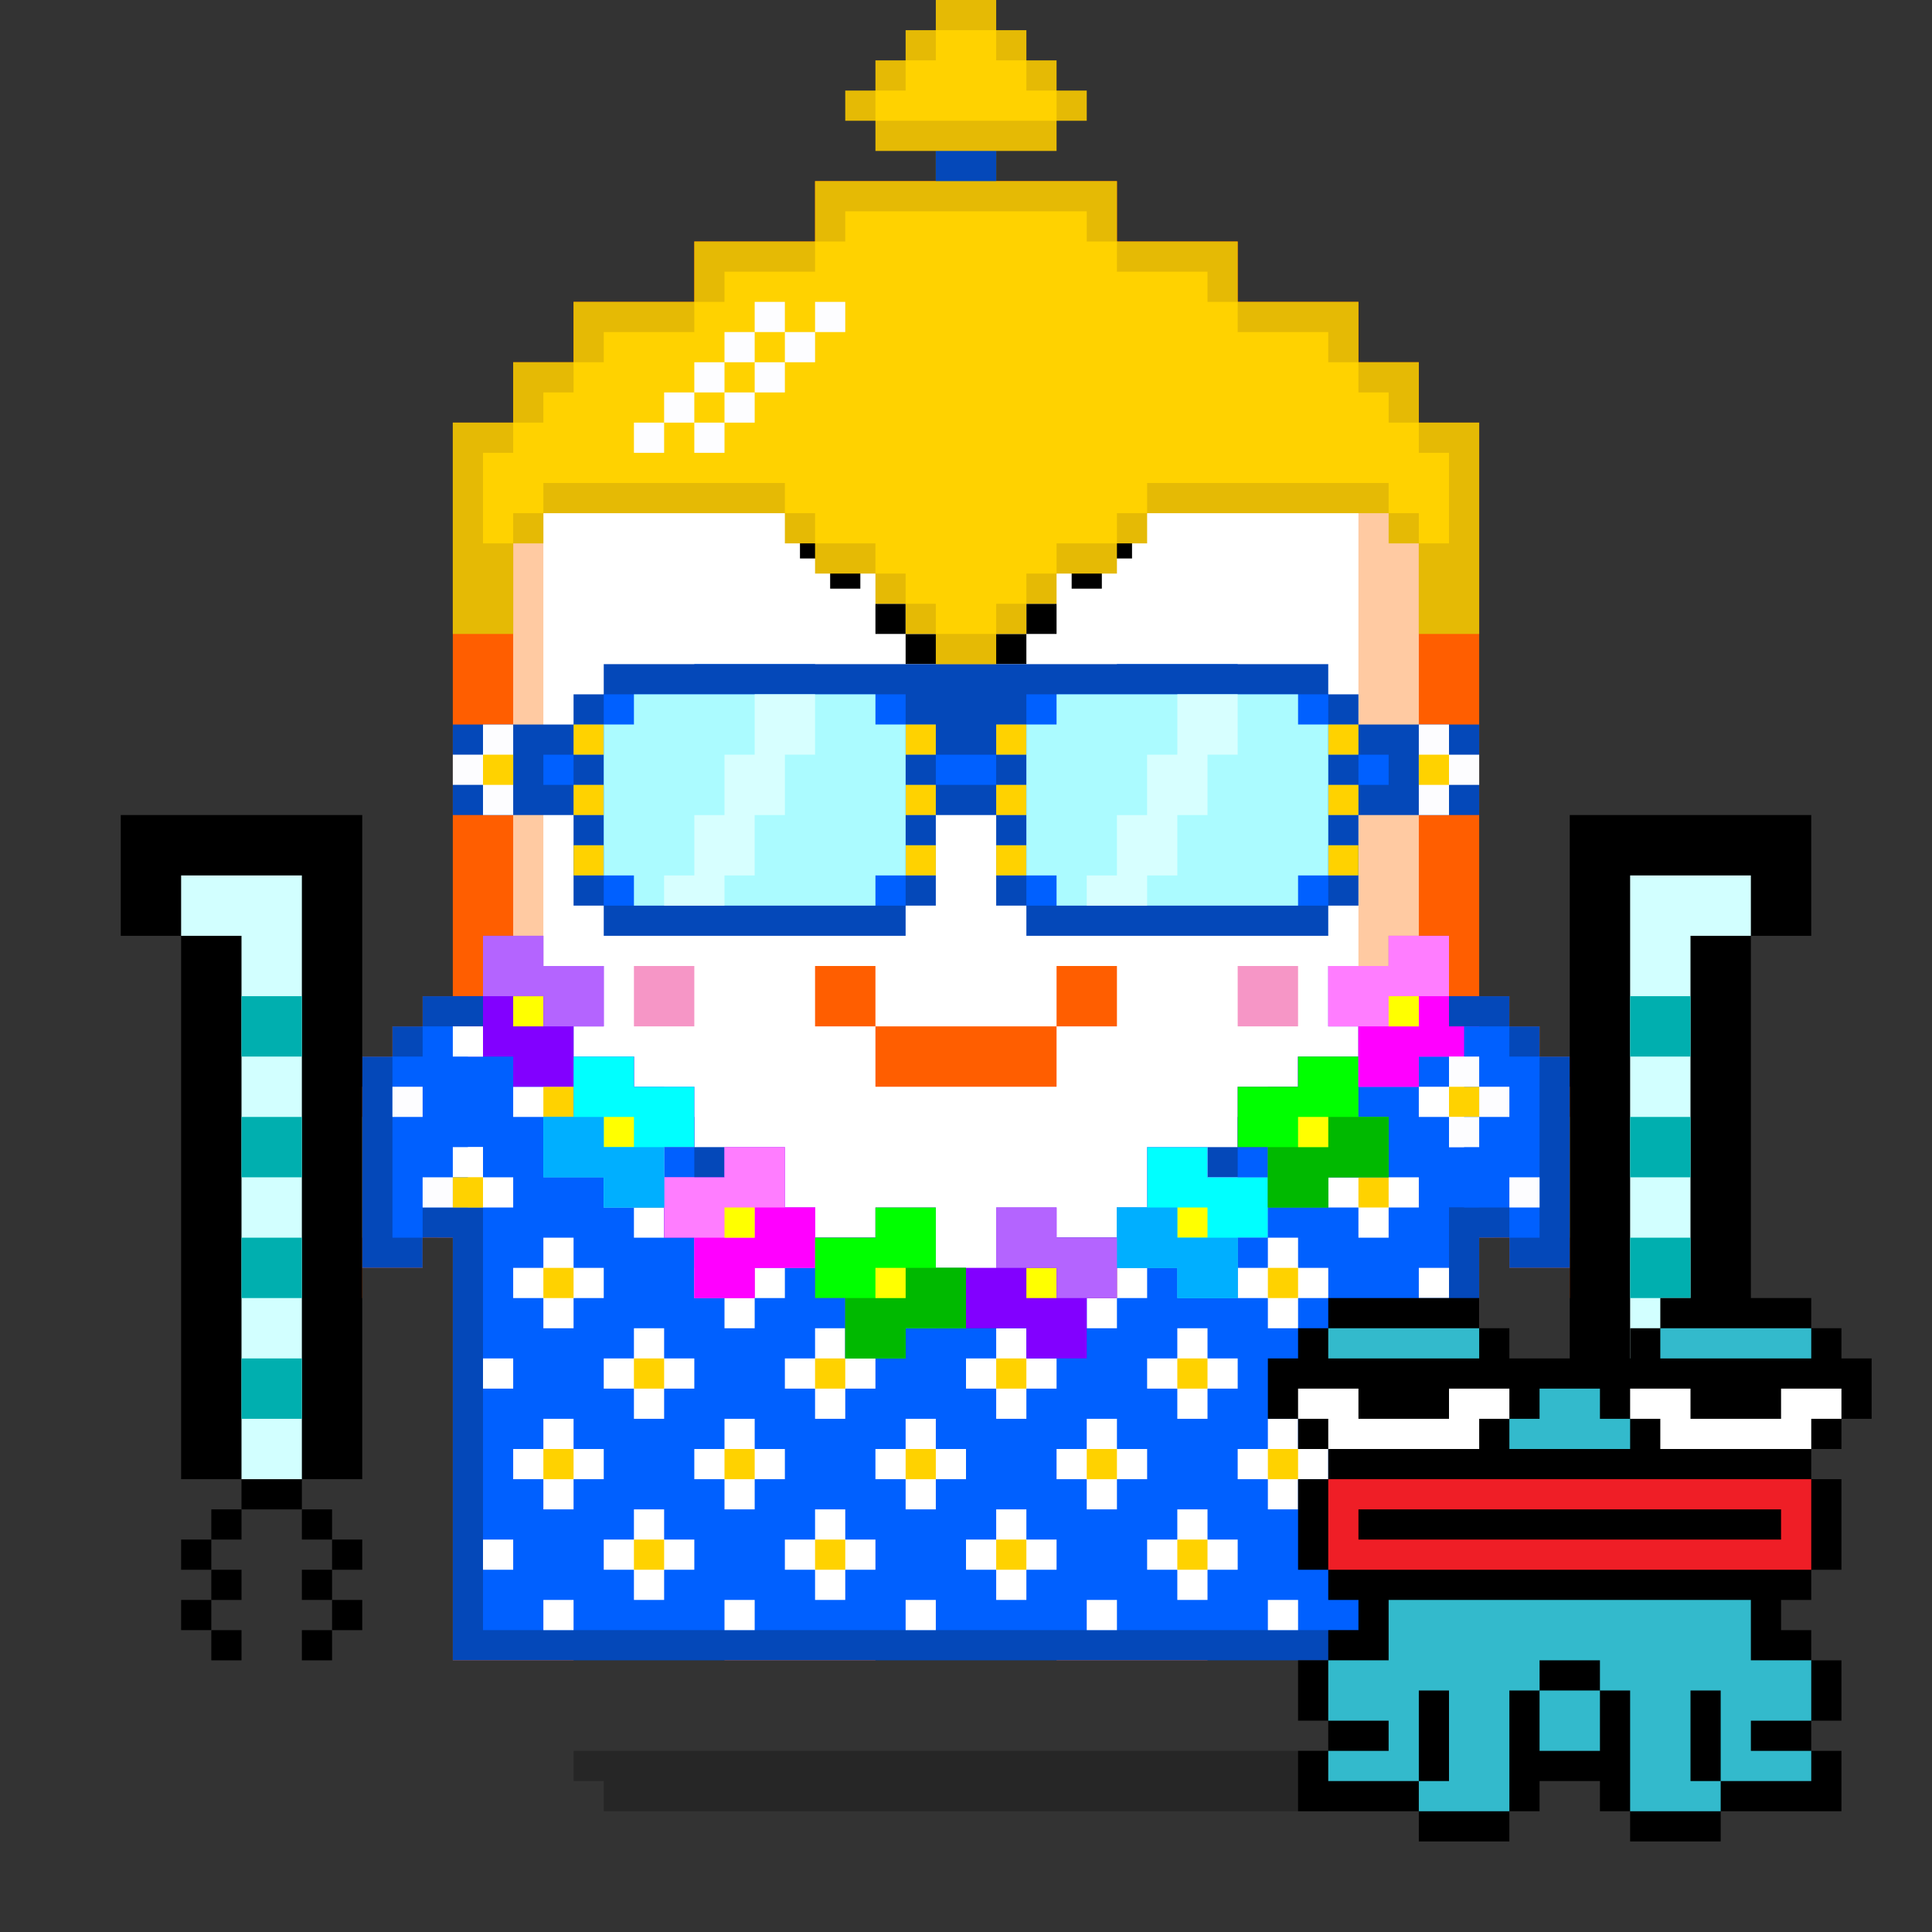 <svg xmlns="http://www.w3.org/2000/svg" viewBox="0 0 64 64"><rect x="0" y="0" width="64" height="64" fill="#333333" stroke="none"/><g class="gotchi-bg"><defs fill="#fff"><pattern id="a" patternUnits="userSpaceOnUse" width="4" height="4"><path d="M0 0h1v1H0zm2 2h1v1H2z"/></pattern><pattern id="b" patternUnits="userSpaceOnUse" x="0" y="0" width="2" height="2"><path d="M0 0h1v1H0z"/></pattern><pattern id="c" patternUnits="userSpaceOnUse" x="-2" y="0" width="8" height="1"><path d="M0 0h1v1H0zm2 0h1v1H2zm2 0h1v1H4z"/></pattern><pattern id="d" patternUnits="userSpaceOnUse" x="0" y="0" width="4" height="4"><path d="M0 0h1v1H0zm0 2h1v1H0zm1 0V1h1v1zm1 0h1v1H2zm0-1h1V0H2zm1 2h1v1H3z"/></pattern><pattern id="e" patternUnits="userSpaceOnUse" width="64" height="32"><path d="M4 4h1v1H4zm7 0h1v1h-1zm7 0h1v1h-1zm7 0h1v1h-1zm7 0h1v1h-1zm7 0h1v1h-1zm7 0h1v1h-1zm7 0h1v1h-1zm7 0h1v1h-1z"/><path fill="url(#a)" d="M0 8h64v7H0z"/><path fill="url(#b)" d="M0 16h64v1H0z"/><path fill="url(#c)" d="M0 18h64v1H0z"/><path fill="url(#b)" d="M22 18h15v1H22zM0 20h64v3H0z"/><path fill="url(#d)" d="M0 24h64v8H0z"/></pattern><mask id="f"><path fill="url(#e)" d="M0 0h64v32H0z"/></mask></defs><path fill="#fff" d="M0 0h64v32H0z"/><path fill="#dea8ff" class="gotchi-secondary" mask="url(#f)" d="M0 0h64v32H0z"/><path fill="#dea8ff" class="gotchi-secondary" d="M0 32h64v32H0z"/><path mask="url(#f)" fill="#fff" transform="matrix(1 0 0 -1 0 64)" d="M0 0h64v32H0z"/></g><style>.gotchi-primary{fill:#FF5E00;}.gotchi-secondary{fill:#FFCAA2;}.gotchi-cheek{fill:#F696C6;}.gotchi-eyeColor{fill:#0064FF;}.gotchi-primary-mouth{fill:#FF5E00;}.gotchi-sleeves-up{display:none;}.gotchi-handsUp{display:none;}.gotchi-handsDownOpen{display:block;}.gotchi-handsDownClosed{display:none;}</style><g class="gotchi-body"><path d="M47 14v-2h-2v-2h-4V8h-4V6H27v2h-4v2h-4v2h-2v2h-2v41h4v-2h5v2h5v-2h6v2h5v-2h5v2h4V14z" class="gotchi-primary"/><path d="M45 14v-2h-4v-2h-4V8H27v2h-4v2h-4v2h-2v39h2v-2h5v2h5v-2h6v2h5v-2h5v2h2V14z" class="gotchi-secondary"/><path d="M18,49h2v-1h2v1h2v2h5v-2h2v-1h2v1h2v2h5v-2h2v-1h2v1h1V14h-4v-2h-4v-2h-5V9h-5v2h-4v2h-4v2h-1V49z" fill="#fff"/></g><path class="gotchi-cheek" d="M21 32v2h2v-2h-1zm21 0h-1v2h2v-2z"/><g class="gotchi-primary-mouth"><path d="M29 32h-2v2h2v-1z"/><path d="M33 34h-4v2h6v-2h-1z"/><path d="M36 32h-1v2h2v-2z"/></g>
    <style>
        .gotchi-bg { display: none }
    </style>
<g class="gotchi-shadow"><path opacity=".25" d="M25 58H19v1h1v1h24V59h1V58h-1z" fill="#000"/></g>,<g class="gotchi-collateral"><path d="M30 11v1h4v-1h-4z"/><path d="M29 12h1v1h-1zm7.5 2.5v4h1v-4h-1zm-10 4h1v-4h-1v4z"/><path d="M27.5 13.5h1v1h-1zm8 5h1v1h-1zm0-5h1v1h-1zM34 12h1v1h-1zm-5 8h1v1h-1zm-1.5-1.5h1v1h-1zM34 20h1v1h-1z"/><path d="M30 21v1h4v-1h-4z"/><g fill="#ff5e00"><path d="M32.5 16h-1v-1h2v-1h-1v-1h-1v1h-2v1h1v3h-1v1h2v1h1v-1h1v-1h-2v-1h2v-1h-1z"/><path d="M33.5 17h1v1h-1zm0-2h1v1h-1z"/></g></g><g class="gotchi-eyeColor"><path d="M42 24v-1h-1v-1h-4v1h-1v1h-1v4h1v1h1v1h4v-1h1v-1h1v-4h-1z"/><path d="M41 25v2h1v-2h-1zm-5 2h1v-2h-1v2zm2-2v2h2v-2h-2z" fill="#fff"/><path d="M28 23h-1v-1h-4v1h-1v1h-1v4h1v1h1v1h4v-1h1v-1h1v-4h-1v-1z"/><path d="M27 27h1v-2h-1v2zm-5 0h1v-2h-1v2zm2-2v2h2v-2h-2z" fill="#fff"/></g><g class="gotchi-wearable wearable-body"><svg x="12" y="32"><path d="M35 1v1h-2v1h-2v1h-1v1h-1v1h-1v1h-1v1h-2v1h-2v1h-2v1h-2v-1h-2V9h-2V8h-2V7h-1V6h-1V5h-1V4H9V3H7V2H5V1H2.5v8H3v14h34V9h.5V1H35z" fill="#0448b9"/><path d="M35 2v1h-2v1h-2v1h-1v1h-1v1h-1v1h-1v1h-2v1h-2v1h-2v1h-2v-1h-2v-1h-2V9h-2V8h-1V7h-1V6h-1V5H9V4H7V3H5V2H2.5v6H4v14h32V8h1.5V2H35z" fill="#0060ff"/><g fill="#fff"><path d="M30 21h1v1h-1zm-6 0h1v1h-1zm-6 0h1v1h-1zm-6 0h1v1h-1zm-6 0h1v1H6zm-2-2h1v1H4zm30-1h-1v1h-1v1h1v1h1v-1h1v-1h-1zm-6 0h-1v1h-1v1h1v1h1v-1h1v-1h-1zm-6 0h-1v1h-1v1h1v1h1v-1h1v-1h-1zm-6 0h-1v1h-1v1h1v1h1v-1h1v-1h-1zm-6 0H9v1H8v1h1v1h1v-1h1v-1h-1zm25-2h1v1h-1zm-3 0h-1v-1h-1v1h-1v1h1v1h1v-1h1zm-6 0h-1v-1h-1v1h-1v1h1v1h1v-1h1zm-6 0h-1v-1h-1v1h-1v1h1v1h1v-1h1zm-6 0h-1v-1h-1v1h-1v1h1v1h1v-1h1zm-6 0H7v-1H6v1H5v1h1v1h1v-1h1zm26-1v-1h1v-1h-1v-1h-1v1h-1v1h1v1zm-13 0h1v-1h1v-1h-1v-1h-1v1h-1v1h1zm-11 0v-1h1v-1h-1v-1H9v1H8v1h1v1zm16-1h1v1h1v-1h1v-1h-1v-1h-1v1h-1zm-12 0h1v1h1v-1h1v-1h-1v-1h-1v1h-1zM4 13h1v1H4zm20-1h1v-1h1v-1h-3v1h1v1zm-6-1h1v1h-1zM7 12v-1h1v-1H7V9H6v1H5v1h1v1zm28-2h1v1h-1zm-6 1h1v1h1v-1h1v-1h-1V9h-1v1h-1zm-18 0h1v1h1v-1h1v-1h-1V9h-1v1h-1zm16-3h1v1h-1z"/><path d="M32 8h1v1h1V8h1V7h-1V6h-1v1h-1zm-4-1h1v1h-1zM8 8h1v1h1V8h1V7h-1V6H9v1H8zM5 8V7H4V6H3v1h-.5v1H3h2zm25-3h1v1h-1zM6 6h1V5h1V4H7V3H6v1H5v1h1z"/><path d="M31 4h1v1h-1zm5-1v1h-1v1h1v1h1V5h.5V4H37V3zM3 2h1v1H3z"/></g><path d="M33 19h1v1h-1zm-6 0h1v1h-1zm-6 0h1v1h-1zm-6 0h1v1h-1zm-6 0h1v1H9zm21-3h1v1h-1zm-6 0h1v1h-1zm-6 0h1v1h-1zm-6 0h1v1h-1zm-6 0h1v1H6zm27-3h1v1h-1zm-6 0h1v1h-1zm-6 0h1v1h-1zm-6 0h1v1h-1zm-6 0h1v1H9zm21-3h1v1h-1zm-6 0h1v1h-1zm-12 0h1v1h-1zm-6 0h1v1H6zm27-3h1v1h-1zM9 7h1v1H9zM3 7h1v1H3zm33-3h1v1h-1zM6 4h1v1H6z" enable-background="new" fill="#ffd200"/></svg></g><g class="gotchi-handsDownClosed"><g class="gotchi-primary"><path d="M19 42h1v1h-1zm1-6h1v1h-1z"/><path d="M21 37h1v1h-1zm5 3v4h1v-4zm-5 3h-1v1h2v-1z"/><path d="M24 44h-2v1h4v-1h-1zm1-5h-1v1h2v-1z"/><path d="M23 38h-1v1h2v-1z"/></g><g class="gotchi-secondary"><path d="M19 43h1v1h-1zm5 2h-2v1h4v-1h-1z"/><path d="M27 41v3h1v-3zm-6 3h-1v1h2v-1z"/><path d="M26 44h1v1h-1zm-7-3h-1v2h1v-1z"/></g><g class="gotchi-primary"><path d="M44 42h1v1h-1zm-1-6h1v1h-1z"/><path d="M42 37h1v1h-1z"/><path d="M42 39v-1h-2v1h1zm0 4v1h2v-1h-1z"/><path d="M40 44h-2v1h4v-1h-1z"/><path d="M38 42v-2h-1v4h1v-1z"/><path d="M40 40v-1h-2v1h1z"/></g><g class="gotchi-secondary"><path d="M42 44v1h2v-1h-1zm-5-2v-1h-1v3h1v-1z"/><path d="M40 45h-2v1h4v-1h-1z"/><path d="M37 44h1v1h-1zm7-1h1v1h-1z"/></g></g><g class="gotchi-handsDownOpen"><g class="gotchi-primary"><path d="M56 38v-1h-2v-1h-2v-1h-1v-1h-1v-1h-1v8h1v1h2v1h4v-1h1v-4z"/></g><g class="gotchi-secondary"><path d="M54 38v-1h-2v-1h-1v-1h-1v-1h-1v6h1v1h2v1h4v-4z" /></g><path d="M54,38v-1h-2v-1h-1v-1h-1v-1h-1v5h1v1h2v1h4v-3H54z" fill="#fff"/><g class="gotchi-primary"><path d="M8 38v-1h2v-1h2v-1h1v-1h1v-1h1v8h-1v1h-2v1H8v-1H7v-4z"/></g><g class="gotchi-secondary"><path d="M10 38v-1h2v-1h1v-1h1v-1h1v6h-1v1h-2v1H8v-4z" /></g><path d="M8,38v3h4v-1h2v-1h1v-5h-1v1h-1v1h-1v1h-2v1H8z" fill="#fff"/></g><g class="gotchi-handsUp"><g class="gotchi-secondary"><path d="M50,38h1v1h-1V38z"/><path d="M49 39h1v1h-1v-1zm2-2h1v1h-1v-1z"/><path d="M52,36h2v1h-2V36z"/><path d="M54,35h2v1h-2V35z"/></g><path d="M52,32v1h-2v1h-1v5h1v-1h1v-1h1v-1h2v-1h2v-3H52z" fill="#fff"/><g class="gotchi-primary"><path d="M49,33h1v1h-1V33z"/><path d="M50 32h2v1h-2v-1zm0 7h1v1h-1v-1z"/><path d="M49 40h1v1h-1v-1zm2-2h1v1h-1v-1z"/><path d="M52 37h2v1h-2v-1zm0-6h4v1h-4v-1z"/><path d="M56,32h1v4h-1V32z"/><path d="M54,36h2v1h-2V36z"/></g><g class="gotchi-secondary"><path d="M13,38h1v1h-1V38z"/><path d="M14 39h1v1h-1v-1zm-2-2h1v1h-1v-1z"/><path d="M10,36h2v1h-2V36z"/><path d="M8,35h2v1H8V35z"/></g><path d="M8,32v3h2v1h2v1h1v1h1v1h1v-5h-1v-1h-2v-1H8z" fill="#fff"/><g class="gotchi-primary"><path d="M14,33h1v1h-1V33z"/><path d="M12 32h2v1h-2v-1zm1 7h1v1h-1v-1z"/><path d="M14 40h1v1h-1v-1zm-2-2h1v1h-1v-1z"/><path d="M10 37h2v1h-2v-1zm-2-6h4v1H8v-1z"/><path d="M7,32h1v4H7V32z"/><path d="M8,36h2v1H8V36z"/></g></g><g class="gotchi-wearable wearable-face"><svg x="15" y="31"><svg xmlns="http://www.w3.org/2000/svg" width="34" height="14" xmlns:v="https://vecta.io/nano"><path d="M33 2V0h-2v1h-2v2h1v1h-2v1h-2v2h1v1h-2V7h-2v2h-1v1h-2V9h-2v2h-2V9h-2v1h-2V9h-1V7H9v1H7V7h1V5H6V4H4V3h1V1H3V0H1v2H0v2h2v1h2v1H3v2h2v1h2v1h1v2h2v-1h2v1h1v2h2v-1h4v1h2v-2h1v-1h2v1h2v-2h1V9h2V8h2V6h-1V5h2V4h2V2h-1z" fill="#8200ff"/><path d="M25 8V7h-2v2h-1v2h2v1h2v-2h1V8h-2z" fill="#0ff"/><path d="M2 2h1v1H2z" fill="#ff0"/><path d="M3 1V0H1v2h2v1h2V1H3z" fill="#b464ff"/><path d="M30 6V4h-2v1h-2v2h1v2h2V8h2V6h-1z" fill="#0f0"/><path d="M29 6v1h-2v2h2V8h2V6h-2z" fill="#00b900"/><path d="M28 6h1v1h-1zm-4 3h1v1h-1z" fill="#ff0"/><path d="M24 10V9h-2v2h2v1h2v-2h-2z" fill="#00afff"/><path d="M19 11h1v1h-1z" fill="#ff0"/><path d="M20 10V9h-2v2h2v1h2v-2h-2z" fill="#b464ff"/><path d="M11 9V7H9v1H7v2h1v2h2v-1h2V9h-1z" fill="#ff7dff"/><path d="M10 9v1H8v2h2v-1h2V9h-2z" fill="#f0f"/><path d="M9 9h1v1H9z" fill="#ff0"/><path d="M33 2V0h-2v1h-2v2h1v2h2V4h2V2h-1z" fill="#ff7dff"/><path d="M32 2v1h-2v2h2V4h2V2h-2z" fill="#f0f"/><path d="M31 2h1v1h-1z" fill="#ff0"/><path d="M16 11V9h-2v1h-2v2h1v2h2v-1h2v-2h-1z" fill="#0f0"/><path d="M15,11v1h-2v2h2v-1h2v-2h-2Z" fill="#00b900"/><path d="M14 11h1v1h-1z" fill="#ff0"/><path d="M6 5V4H4v2H3v2h2v1h2V7h1V5H6z" fill="#0ff"/><path d="M5 6h1v1H5z" fill="#ff0"/><path d="M5 7V6H3v2h2v1h2V7H5z" fill="#00afff"/></svg></svg></g><g class="gotchi-wearable wearable-eyes"><svg x="15" y="22"><path d="M34 2h-1-3V1h-1V0H5v1H4v1H1 0v1 1 1h1 3v3h1v1h10V8h1V5h2v3h1v1h10V8h1V5h3 1V4 3 2z" fill="#0448b9"/><g fill="#0060ff"><path d="M15 3h1V2h-1V1H5v1H4v1h1v1H4v1h1v1H4v1h1v1h10V7h1V6h-1V5h1V4h-1V3zm14 0h1V2h-1V1H19v1h-1v1h1v1h-1v1h1v1h-1v1h1v1h10V7h1V6h-1V5h1V4h-1V3z"/><path d="M17 3h-1v1h2V3h-1zM3 3h1v1H3zm27 0h1v1h-1z"/></g><path d="M33 3V2h-1v3h1V4h1V3h-1z" fill="#fdfdff"/><path d="M32 3h1v1h-1z" fill="#ffd200"/><path d="M1 4v1h1V2H1v1H0v1h1z" fill="#fdfdff"/><path d="M1 3h1v1H1zm3-1h1v1H4zm0 2h1v1H4zm0 2h1v1H4zm25-4h1v1h-1zm0 2h1v1h-1zm0 2h1v1h-1zM15 2h1v1h-1zm0 2h1v1h-1zm0 2h1v1h-1zm3-4h1v1h-1zm0 2h1v1h-1zm0 2h1v1h-1z" fill="#ffd200"/><path d="M14 1H6v1H5v5h1v1h8V7h1V2h-1V1zm14 1V1h-8v1h-1v5h1v1h8V7h1V2h-1z" fill="#abfbff"/><path d="M10 1v2H9v2H8v2H7v1h2V7h1V5h1V3h1V1h-2zm14 0v2h-1v2h-1v2h-1v1h2V7h1V5h1V3h1V1h-2z" fill="#d7ffff"/></svg></g><g class="gotchi-wearable wearable-head"><svg x="15" y="0"><path d="M32 14v-2h-2v-2h-4V8h-4V6h-4V5h2V4h1V3h-1V2h-1V1h-1V0h-2v1h-1v1h-1v1h-1v1h1v1h2v1h-4v2H8v2H4v2H2v2H0v7h2v-3h1v-1h8v1h1v1h2v1h1v1h1v1h2v-1h1v-1h1v-1h2v-1h1v-1h8v1h1v3h2v-7h-2z" fill="#e5ba05"/><path d="M16 5v1h2V5h-2z" fill="#0448b9"/><path d="M19 3V2h-1V1h-2v1h-1v1h-1v1h6V3h-1zm13 12v-1h-1v-1h-1v-1h-1v-1h-3v-1h-1V9h-3V8h-1V7h-8v1h-1v1H9v1H8v1H5v1H4v1H3v1H2v1H1v3h1v-1h1v-1h8v1h1v1h2v1h1v1h1v1h2v-1h1v-1h1v-1h2v-1h1v-1h8v1h1v1h1v-3h-1z" fill="#ffd200"/><g fill="#fdfdff"><path d="M8 14h1v1H8zm-2 0h1v1H6z"/><path d="M9 13h1v1H9zm-2 0h1v1H7z"/><path d="M10 12h1v1h-1zm-2 0h1v1H8z"/><path d="M11 11h1v1h-1zm-2 0h1v1H9z"/><path d="M12 10h1v1h-1zm-2 0h1v1h-1z"/></g></svg></g>"><svg x="12" y="32"><g><g class="gotchi-sleeves gotchi-sleeves-left gotchi-sleeves-up"><path d="M38 9V8h1V7h1V0h-2v1h-1.8v1h.2v6h-.2v1H38z" fill="#0448b9"/><path d="M38,8V7h1V1h-1v1h-1.8v6H38z" fill="#0060ff"/><path d="M37 4h1v1h-1V4zm-1 1h1v1h-1V5zm0-2h1v1h-1V3zm2 3h1v1h-1V6z" fill="#fdfdff"/><path d="M36 4h1v1h-1z" fill="#ffd200"/></g><g class="gotchi-sleeves gotchi-sleeves-left gotchi-sleeves-down"><path d="M39,3V2h-1V1h-2v1h1v6h-1v1h2v1h2V3H39z" fill="#0448b9"/><path d="M38,3V2h-1.5v6H38v1h1V3H38z" fill="#0060ff"/><path d="M38 7h1v1h-1V7zm-1-3h1v1h-1V4z" fill="#fdfdff"/><path d="M36 4h1v1h-1z" fill="#ffd200"/><path d="M36 3h1v1h-1zm0 2h1v1h-1z" fill="#fdfdff"/></g><g class="gotchi-sleeves gotchi-sleeves-right gotchi-sleeves-up"><path d="M1,7v1h1v1h2V8H3V2h1V1H2V0H0v7H1z" fill="#0448b9"/><path d="M2,7v1h1V6h1V3H3V2H2V1H1v6H2z" fill="#0060ff"/><path d="M1 4h1v1H1V4zm2-2h1v1H3V2zM2 7h1v1H2V7z" fill="#fdfdff"/><path d="M3 7h1v1H3z" fill="#ffd200"/></g><g class="gotchi-sleeves gotchi-sleeves-right gotchi-sleeves-down"><path d="M2,1v1H1v1H0v7h2V9h2V8H3V2h1V1H2z" fill="#0448b9"/><path d="M2,2v1H1v6h1V8h1.5V2H2z" fill="#0060ff"/><path d="M2 7h1v1H2V7zM1 4h1v1H1V4z" fill="#fdfdff"/><path d="M3 2h1v1H3zm0 4h1v1H3z" fill="#fff"/><path d="M3 7h1v1H3z" fill="#ffd200"/></g></g>,</svg><g class="gotchi-wearable wearable-hand wearable-hand-left"><svg x="4" y="27"><svg xmlns="http://www.w3.org/2000/svg" width="8" height="28" xmlns:v="https://vecta.io/nano"><path d="M8 22V0H0v4h2v18h2v1h2v-1h2zm-1 2h1v1H7z"/><path d="M6 25h1v1H6z"/><path d="M7 26h1v1H7zm-1-3h1v1H6zm-4 1h1v1H2z"/><path d="M3 25h1v1H3zm3 2h1v1H6zm-3 0h1v1H3z"/><path d="M2 26h1v1H2zm1-3h1v1H3z"/><path d="M2 2v2h2v18h2V2H2z" fill="#d2ffff"/><path d="M4 10h2v2H4zm0-4h2v2H4zm0 8h2v2H4zm0 4h2v2H4z" fill="#00afaf"/></svg></svg></g><g class="gotchi-wearable wearable-hand wearable-hand-right"><svg x="4" y="27"><g transform="scale(-1, 1) translate(-56, 0)"><svg xmlns="http://www.w3.org/2000/svg" width="8" height="28" xmlns:v="https://vecta.io/nano"><path d="M8 22V0H0v4h2v18h2v1h2v-1h2zm-1 2h1v1H7z"/><path d="M6 25h1v1H6z"/><path d="M7 26h1v1H7zm-1-3h1v1H6zm-4 1h1v1H2z"/><path d="M3 25h1v1H3zm3 2h1v1H6zm-3 0h1v1H3z"/><path d="M2 26h1v1H2zm1-3h1v1H3z"/><path d="M2 2v2h2v18h2V2H2z" fill="#d2ffff"/><path d="M4 10h2v2H4zm0-4h2v2H4zm0 8h2v2H4zm0 4h2v2H4z" fill="#00afaf"/></svg></g></svg></g><g class="gotchi-wearable wearable-pet"><svg x="42" y="43"><path d="M19 2V1h-1V0h-5v1h-1v1H8V1H7V0H2v1H1v1H0v2h1v1h1v1H1v3h1v1h1v1H2v1H1v2h1v1H1v2h4v1h3v-1h1v-1h2v1h1v1h3v-1h4v-2h-1v-1h1v-2h-1v-1h-1v-1h1V9h1V6h-1V5h1V4h1V2h-1z"/><path d="M18 3h-1v1h-3V3h-2v1h1v1h5V4h1V3h-1zM6 3v1H3V3H1v1h1v1h5V4h1V3H6z" fill="#fff"/><g fill="#33bacc"><path d="M17 1h-4v1h5V1h-1zm-7 4h2V4h-1V3H9v1H8v1h2zM4 2h3V1H2v1h2zm5 11v2h2v-2H9z"/><path d="M16 12v-2H4v2H2v2h2v1H2v1h3v-3h1v3H5v1h3v-4h1v-1h2v1h1v4h3v-1h-1v-3h1v3h3v-1h-2v-1h2v-2h-2z"/></g><path d="M17 6H2v3h16V6h-1zm0 2H3V7h14v1z" fill="#ef1e26"/><defs /></svg></g></svg>